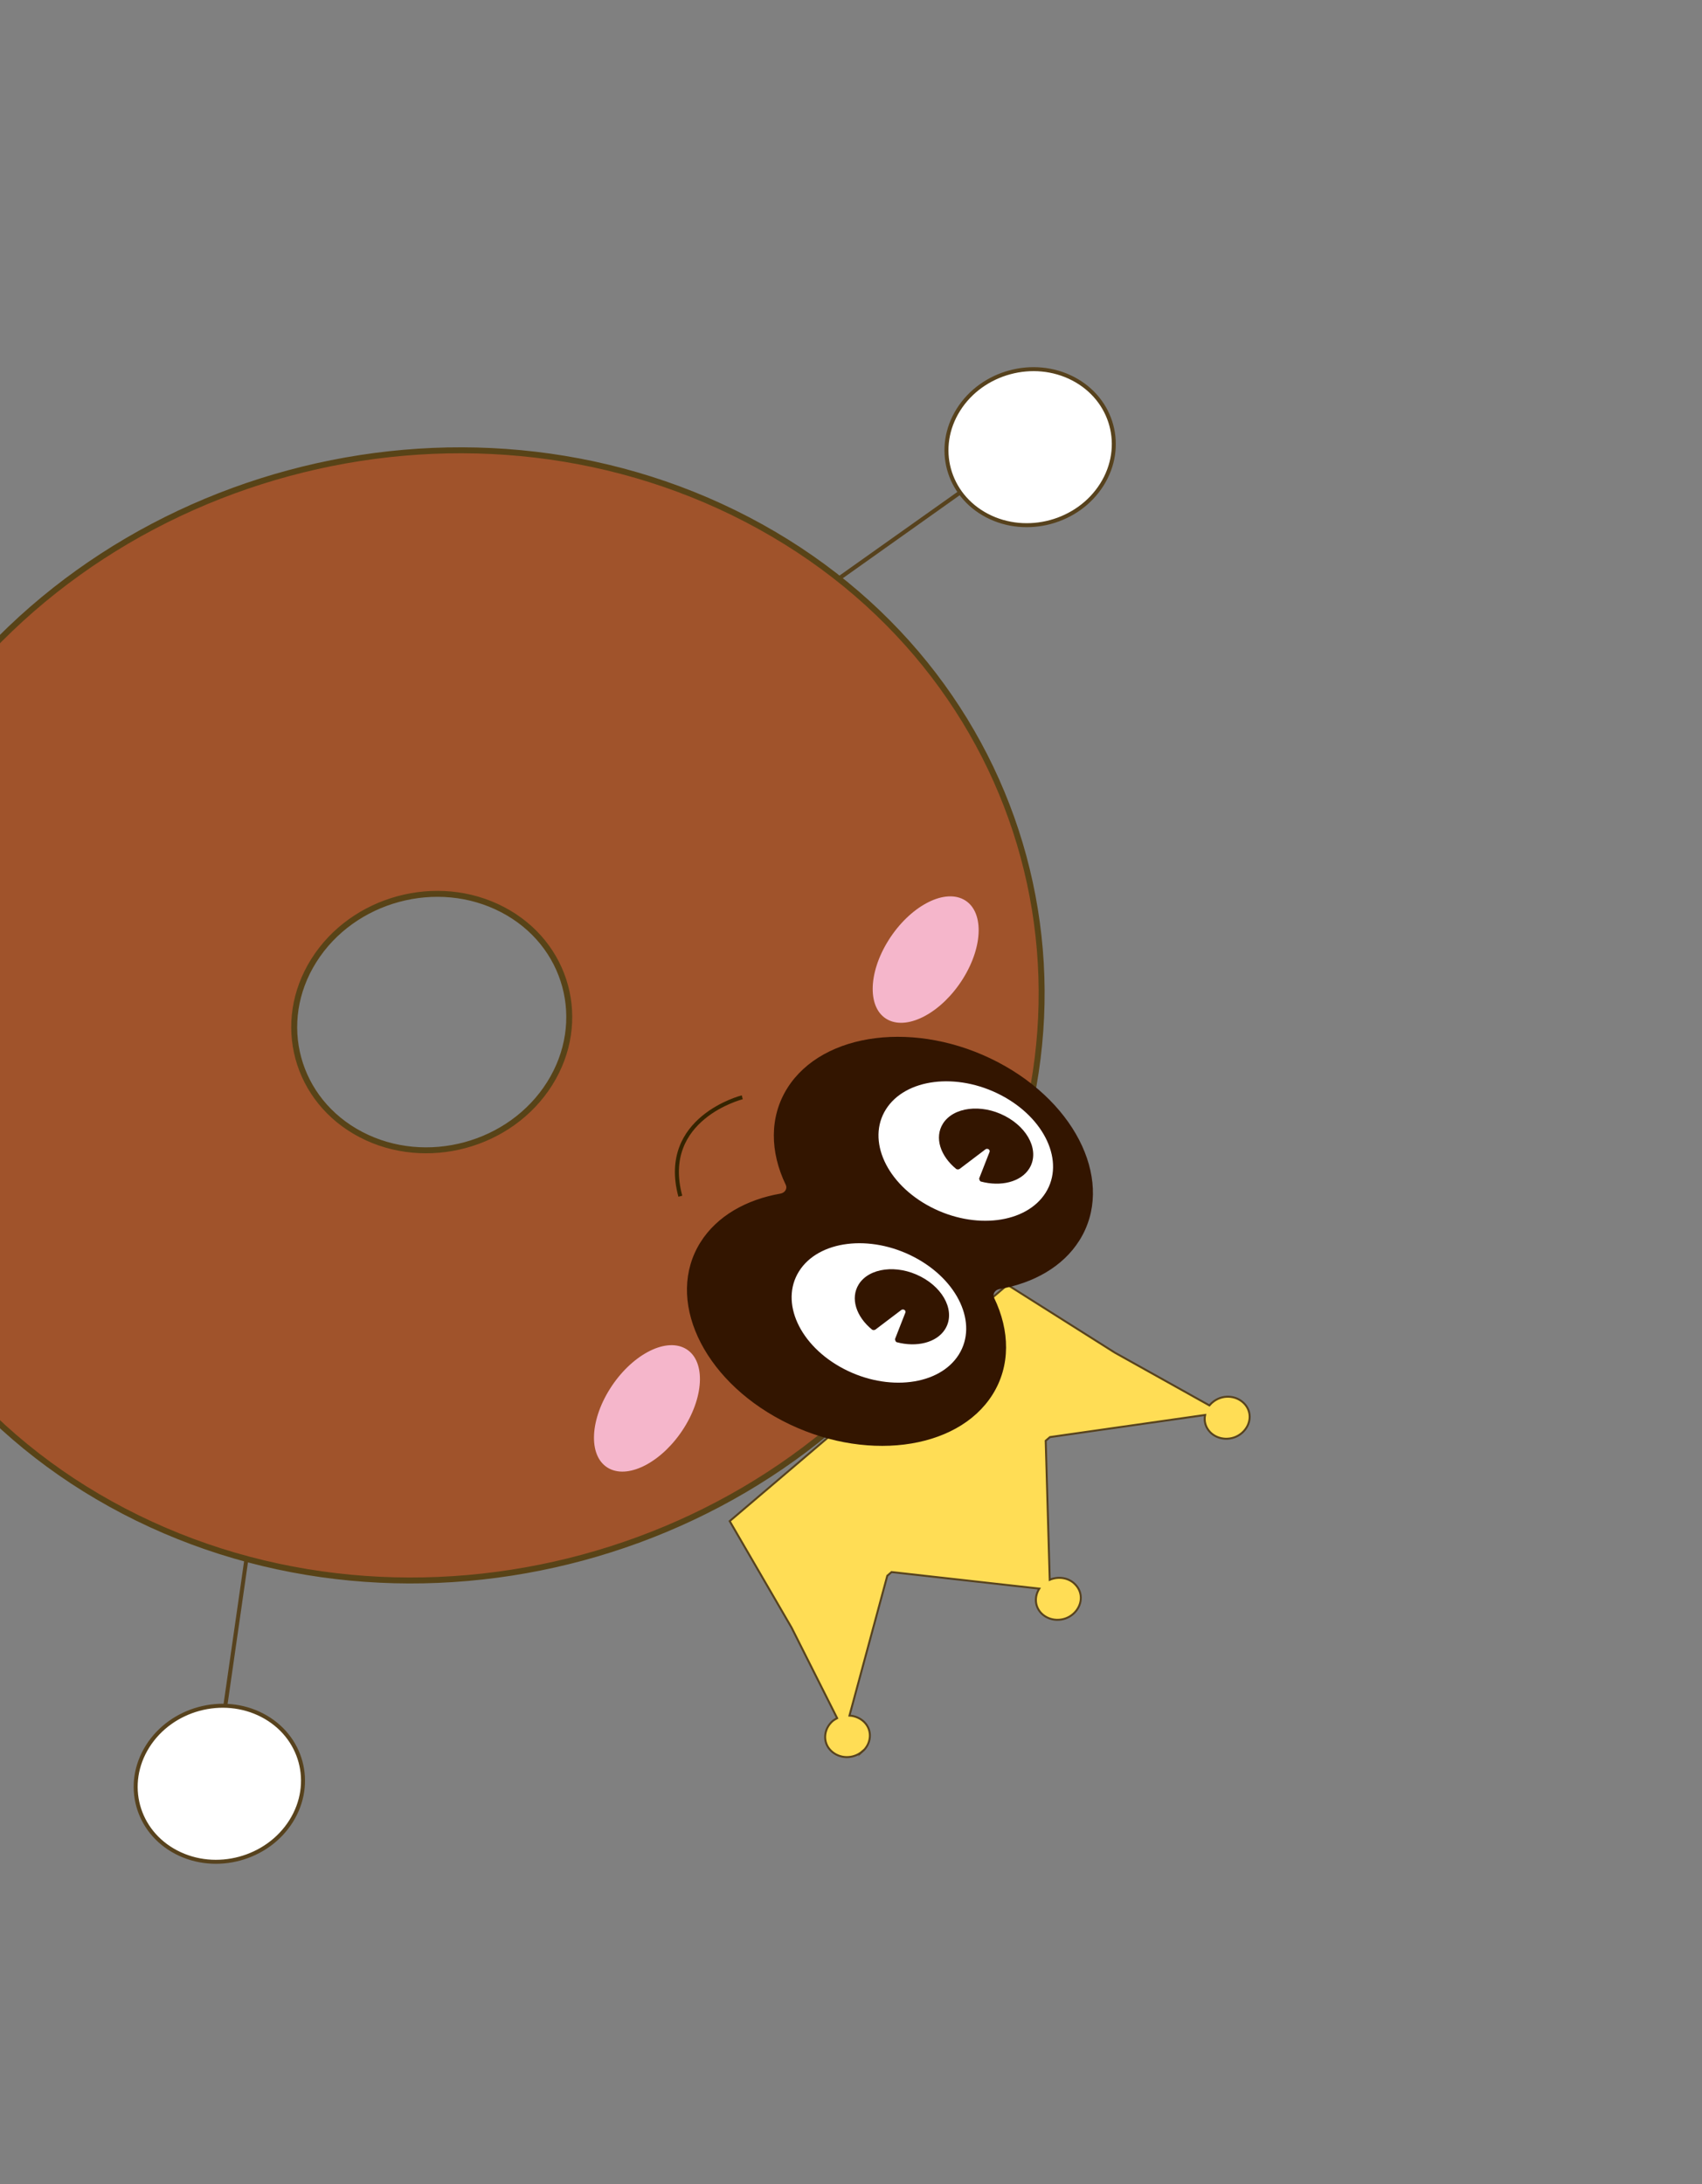 <svg width="286" height="367" viewBox="0 0 286 367" fill="none" xmlns="http://www.w3.org/2000/svg">
<rect x="0" y="0" width="286" height="367" fill="#808080" stroke="none"/>
<path d="M144.886 294.358C146.433 293.026 146.639 290.786 145.231 289.373C144.556 288.708 143.643 288.335 142.745 288.284L149.101 264.785L149.817 264.168L174.64 266.948C173.8 268.284 173.858 269.931 174.985 271.093C176.352 272.485 178.748 272.587 180.32 271.217C181.893 269.846 182.074 267.645 180.666 266.232C179.579 265.091 177.818 264.85 176.393 265.463L175.718 242.104L176.435 241.486L202.5 237.768C202.286 238.804 202.566 239.837 203.356 240.666C204.723 242.058 207.119 242.16 208.691 240.79C210.264 239.419 210.445 237.218 209.037 235.805C207.629 234.392 205.275 234.311 203.702 235.682C203.496 235.835 203.373 236.032 203.233 236.168L187.327 227.293L169.289 215.898L122.616 255.607L133.014 273.502L140.67 288.715C140.423 288.847 140.152 289.018 139.946 289.171C138.398 290.503 138.192 292.743 139.6 294.156C141.008 295.569 143.363 295.65 144.935 294.279L144.886 294.358Z" fill="#FFDD55" stroke="#57421D" stroke-width="0.33" stroke-miterlimit="10"/>
<path d="M48.672 211.448L35.123 305.697" stroke="#57421D" stroke-width="0.67" stroke-miterlimit="10"/>
<path d="M24.803 293.453C20.809 299.805 22.967 307.77 29.624 311.243C36.281 314.716 44.916 312.382 48.911 306.03C52.906 299.679 50.748 291.714 44.091 288.241C37.434 284.768 28.798 287.102 24.803 293.453Z" fill="white" stroke="#57421D" stroke-width="0.67" stroke-miterlimit="10"/>
<path d="M96.058 129.113L178.25 70.746L96.017 129.092L96.058 129.113Z" fill="#FFDD55" stroke="#57421D" stroke-width="0.67" stroke-miterlimit="10"/>
<path d="M161.047 68.854C157.052 75.206 159.211 83.17 165.868 86.643C172.525 90.116 181.16 87.782 185.155 81.431C189.15 75.079 186.992 67.114 180.335 63.641C173.677 60.168 165.042 62.502 161.047 68.854Z" fill="white" stroke="#57421D" stroke-width="0.67" stroke-miterlimit="10"/>
<path d="M160.512 216.178C189.443 170.176 173.806 112.482 125.588 87.325C77.37 62.169 14.818 79.07 -14.113 125.072C-43.044 171.074 -27.407 228.768 20.811 253.925C69.029 279.081 131.581 262.18 160.512 216.178ZM52.732 161.411C59.296 150.974 73.497 147.137 84.437 152.845C95.377 158.552 98.927 171.651 92.363 182.088C85.799 192.525 71.598 196.362 60.658 190.654C49.718 184.947 46.168 171.848 52.732 161.411Z" fill="#A0532B" stroke="#584317" stroke-miterlimit="10"/>
<path d="M147.353 185.72C143.24 192.259 146.403 200.948 154.417 205.129C162.431 209.309 172.261 207.398 176.374 200.859C180.487 194.32 177.324 185.631 169.31 181.45C161.296 177.27 151.466 179.182 147.353 185.72Z" fill="white"/>
<path d="M134.087 212.562C129.974 219.101 133.137 227.79 141.151 231.971C149.165 236.151 158.995 234.239 163.108 227.701C167.221 221.162 164.058 212.473 156.044 208.292C148.03 204.112 138.2 206.023 134.087 212.562Z" fill="white"/>
<path d="M166.783 234.345C169.824 229.51 169.711 223.604 167.053 218.093C166.741 217.46 167.186 216.753 167.927 216.617C173.7 215.61 178.61 212.846 181.379 208.443C187.337 198.97 181.19 185.531 167.646 178.465C154.101 171.399 138.263 173.368 132.305 182.842C129.264 187.677 129.377 193.583 132.035 199.093C132.347 199.726 131.902 200.434 131.161 200.569C125.388 201.577 120.478 204.341 117.709 208.743C111.751 218.217 117.898 231.656 131.442 238.722C144.987 245.788 160.825 243.818 166.783 234.345ZM148.865 186.417C152.129 181.228 160.785 180.158 168.195 184.024C175.606 187.89 178.971 195.232 175.708 200.421C172.444 205.61 163.788 206.68 156.378 202.814C148.967 198.948 145.602 191.606 148.865 186.417ZM134.269 213.624C137.532 208.435 146.188 207.365 153.599 211.231C161.01 215.097 164.375 222.439 161.112 227.627C157.848 232.816 149.192 233.886 141.782 230.02C134.371 226.154 131.006 218.812 134.269 213.624Z" fill="#331500"/>
<path d="M147.112 223.417L151.422 220.151C151.77 219.859 152.324 220.202 152.117 220.619L151.296 222.711L150.392 225.023C150.392 225.023 150.442 225.469 150.674 225.538C154.012 226.439 157.384 225.625 158.802 223.371C160.567 220.563 158.755 216.624 154.738 214.528C150.72 212.432 146.048 213.04 144.307 215.808C142.84 218.141 143.857 221.246 146.549 223.438C146.715 223.524 146.93 223.532 147.112 223.417Z" fill="#331500"/>
<path d="M161.256 196.421L165.565 193.154C165.913 192.863 166.468 193.205 166.261 193.622L165.44 195.715L164.536 198.027C164.536 198.027 164.585 198.473 164.817 198.541C168.155 199.443 171.527 198.629 172.945 196.375C174.711 193.567 172.898 189.628 168.881 187.532C164.864 185.436 160.191 186.044 158.45 188.812C156.983 191.145 158.001 194.25 160.692 196.442C160.858 196.528 161.073 196.536 161.256 196.421Z" fill="#331500"/>
<path d="M149.311 157.99C145.802 163.573 145.751 169.557 149.196 171.356C152.641 173.155 158.277 170.087 161.786 164.504C165.294 158.92 165.345 152.936 161.9 151.137C158.456 149.338 152.819 152.406 149.311 157.99Z" fill="#F5B6CB"/>
<path d="M102.476 233.407C98.968 238.99 98.916 244.975 102.361 246.773C105.806 248.572 111.442 245.504 114.951 239.921C118.459 234.338 118.51 228.354 115.066 226.555C111.621 224.756 105.984 227.824 102.476 233.407Z" fill="#F5B6CB"/>
<path d="M124.727 184.385C124.727 184.385 110.78 187.881 114.321 201.012" stroke="#352400" stroke-width="0.67" stroke-miterlimit="10"/>
</svg>
